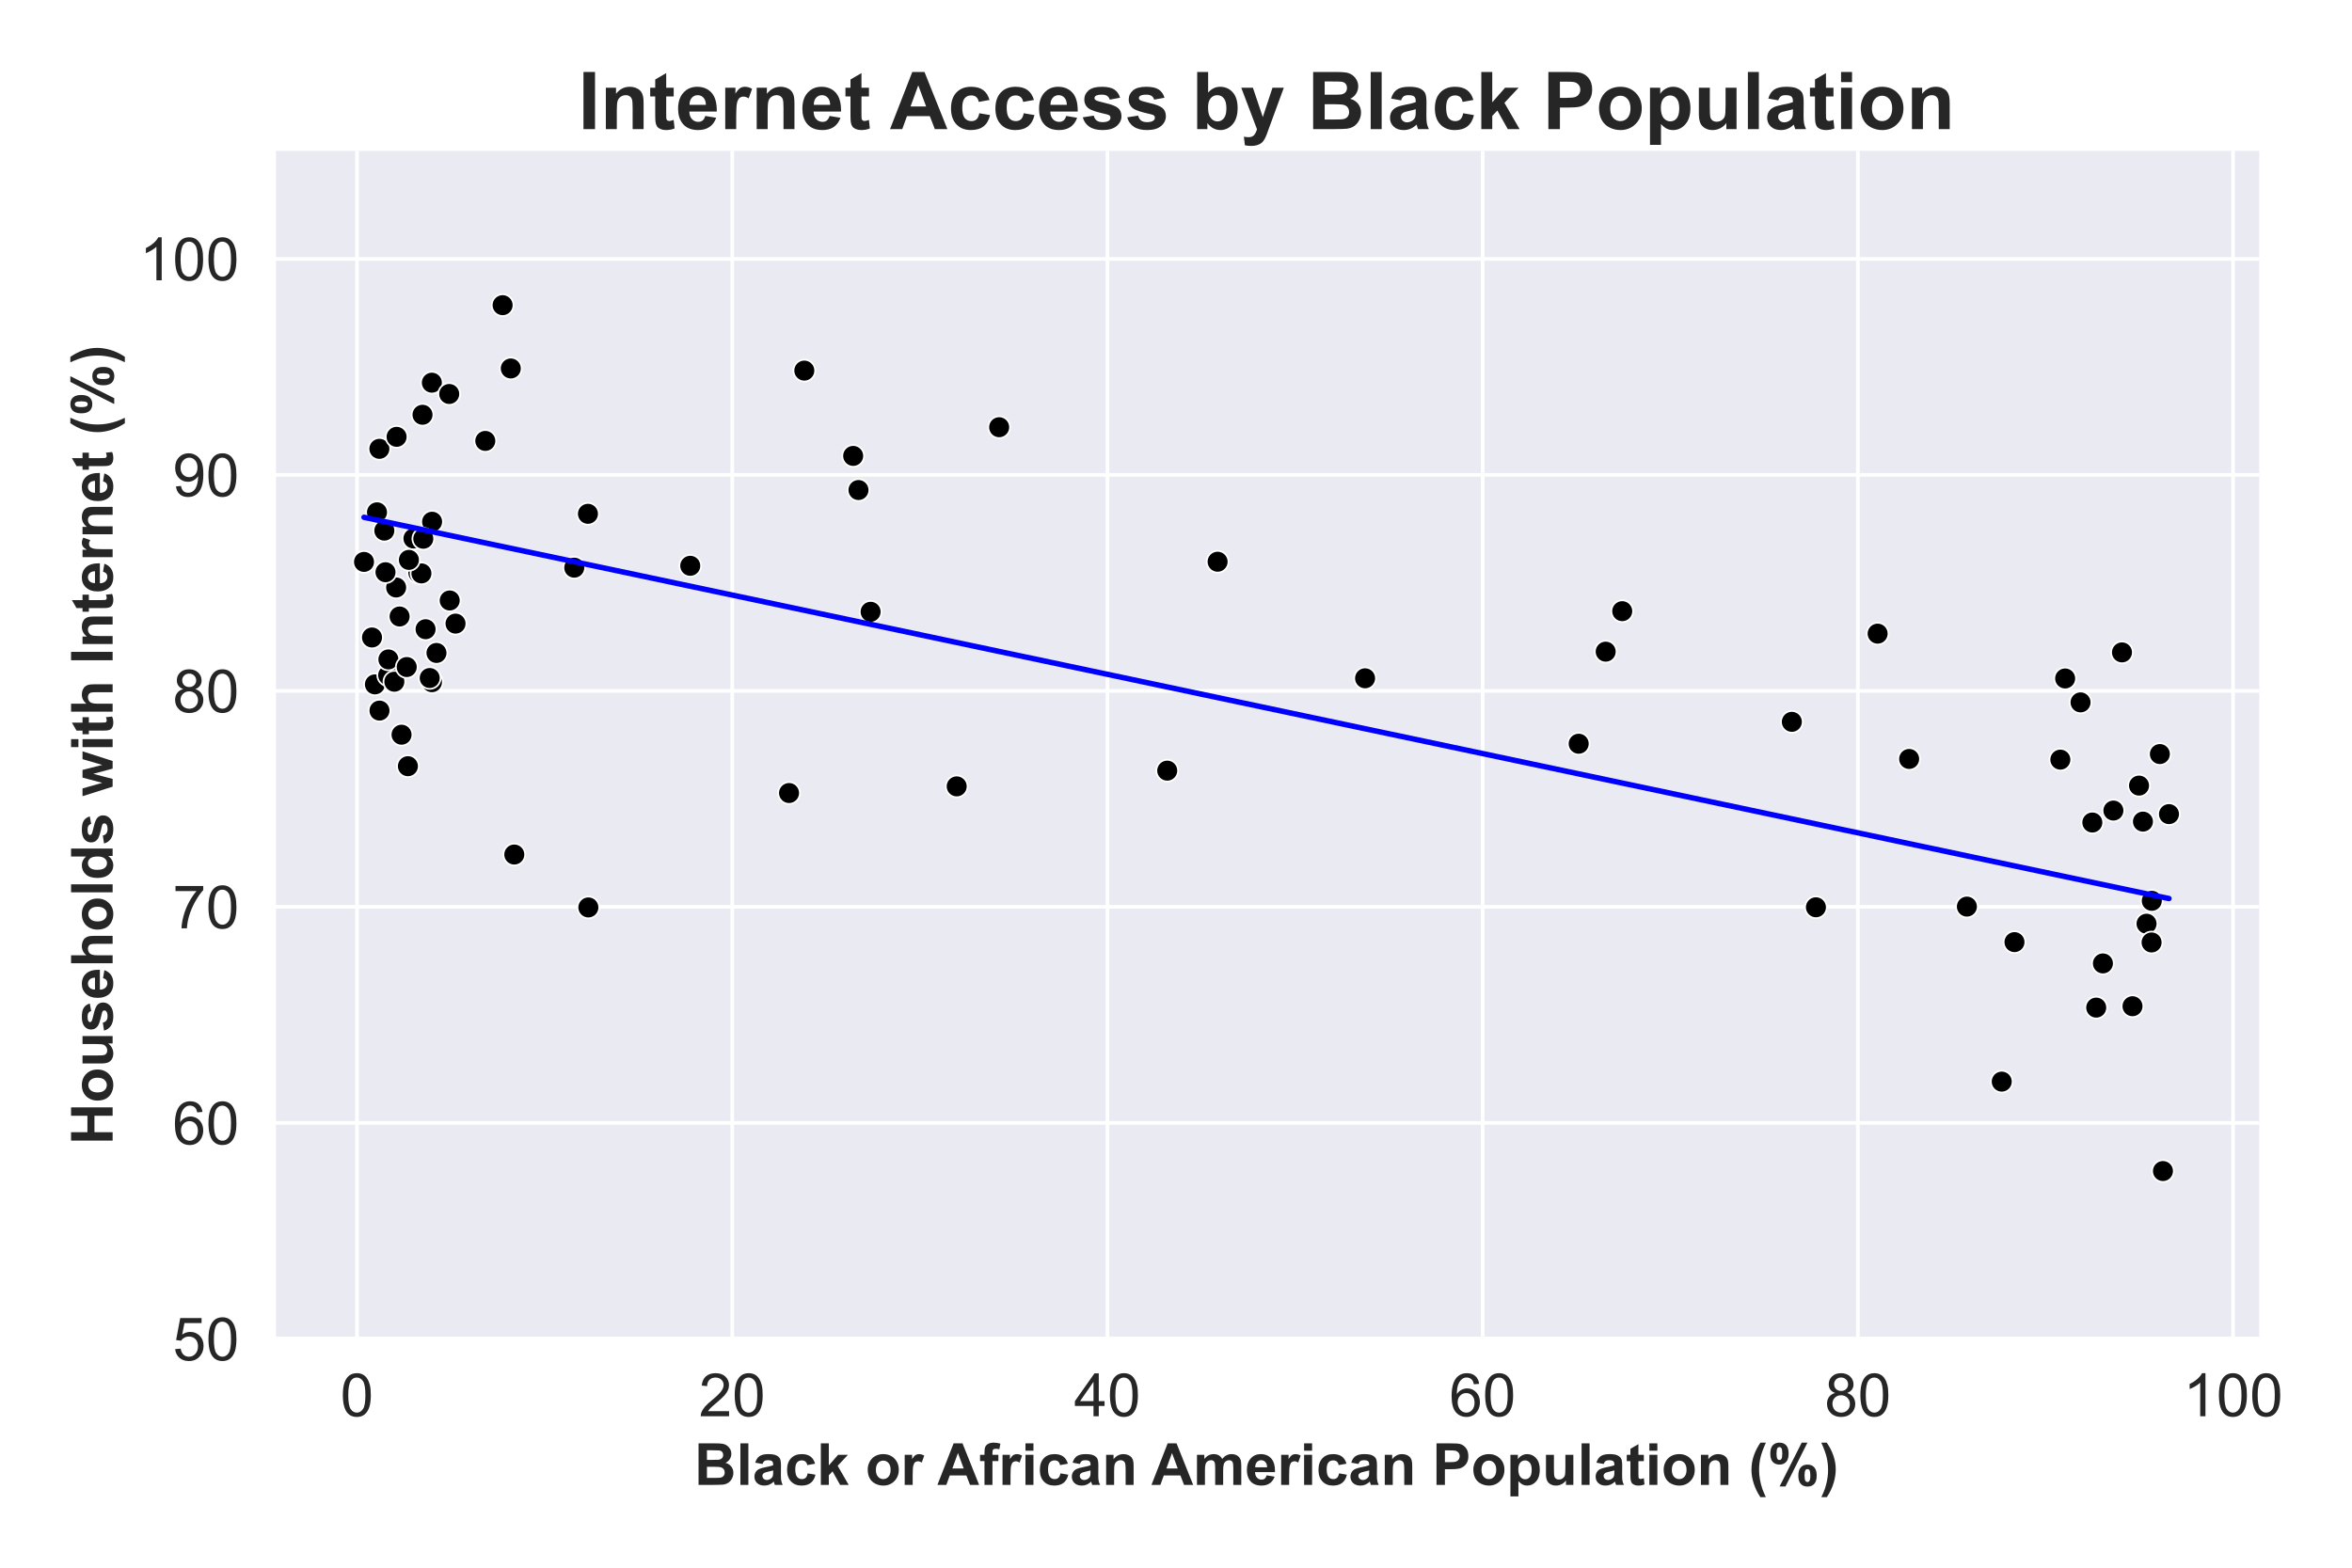 <?xml version="1.0" encoding="utf-8" standalone="no"?>
<!DOCTYPE svg PUBLIC "-//W3C//DTD SVG 1.1//EN"
  "http://www.w3.org/Graphics/SVG/1.1/DTD/svg11.dtd">
<!-- Created with matplotlib (https://matplotlib.org/) -->
<svg height="432pt" version="1.1" viewBox="0 0 648 432" width="648pt" xmlns="http://www.w3.org/2000/svg" xmlns:xlink="http://www.w3.org/1999/xlink">
 <defs>
  <style type="text/css">*{stroke-linecap:butt;stroke-linejoin:round;}</style>
 </defs>
 <g id="figure_1">
  <g id="patch_1">
   <path d="M 0 432 
L 648 432 
L 648 0 
L 0 0 
z
" style="fill:#ffffff;"/>
  </g>
  <g id="axes_1">
   <g id="patch_2">
    <path d="M 75.424 368.951 
L 622.439 368.951 
L 622.439 41.581 
L 75.424 41.581 
z
" style="fill:#eaeaf2;"/>
   </g>
   <g id="matplotlib.axis_1">
    <g id="xtick_1">
     <g id="line2d_1">
      <path clip-path="url(#p6d1b2bd8a5)" d="M 98.361 368.951 
L 98.361 41.581 
" style="fill:none;stroke:#ffffff;stroke-linecap:round;"/>
     </g>
     <g id="text_1">
      <!-- 0 -->
      <g style="fill:#262626;" transform="translate(93.774 390.261)scale(0.165 -0.165)">
       <defs>
        <path d="M 4.156 35.297 
Q 4.156 48 6.766 55.734 
Q 9.375 63.484 14.516 67.672 
Q 19.672 71.875 27.484 71.875 
Q 33.25 71.875 37.594 69.547 
Q 41.938 67.234 44.766 62.859 
Q 47.609 58.5 49.219 52.219 
Q 50.828 45.953 50.828 35.297 
Q 50.828 22.703 48.234 14.969 
Q 45.656 7.234 40.5 3 
Q 35.359 -1.219 27.484 -1.219 
Q 17.141 -1.219 11.234 6.203 
Q 4.156 15.141 4.156 35.297 
z
M 13.188 35.297 
Q 13.188 17.672 17.312 11.828 
Q 21.438 6 27.484 6 
Q 33.547 6 37.672 11.859 
Q 41.797 17.719 41.797 35.297 
Q 41.797 52.984 37.672 58.781 
Q 33.547 64.594 27.391 64.594 
Q 21.344 64.594 17.719 59.469 
Q 13.188 52.938 13.188 35.297 
z
" id="ArialMT-48"/>
       </defs>
       <use xlink:href="#ArialMT-48"/>
      </g>
     </g>
    </g>
    <g id="xtick_2">
     <g id="line2d_2">
      <path clip-path="url(#p6d1b2bd8a5)" d="M 201.738 368.951 
L 201.738 41.581 
" style="fill:none;stroke:#ffffff;stroke-linecap:round;"/>
     </g>
     <g id="text_2">
      <!-- 20 -->
      <g style="fill:#262626;" transform="translate(192.562 390.261)scale(0.165 -0.165)">
       <defs>
        <path d="M 50.344 8.453 
L 50.344 0 
L 3.031 0 
Q 2.938 3.172 4.047 6.109 
Q 5.859 10.938 9.828 15.625 
Q 13.812 20.312 21.344 26.469 
Q 33.016 36.031 37.109 41.625 
Q 41.219 47.219 41.219 52.203 
Q 41.219 57.422 37.469 61 
Q 33.734 64.594 27.734 64.594 
Q 21.391 64.594 17.578 60.781 
Q 13.766 56.984 13.719 50.25 
L 4.688 51.172 
Q 5.609 61.281 11.656 66.578 
Q 17.719 71.875 27.938 71.875 
Q 38.234 71.875 44.234 66.156 
Q 50.25 60.453 50.25 52 
Q 50.25 47.703 48.484 43.547 
Q 46.734 39.406 42.656 34.812 
Q 38.578 30.219 29.109 22.219 
Q 21.188 15.578 18.938 13.203 
Q 16.703 10.844 15.234 8.453 
z
" id="ArialMT-50"/>
       </defs>
       <use xlink:href="#ArialMT-50"/>
       <use x="55.615" xlink:href="#ArialMT-48"/>
      </g>
     </g>
    </g>
    <g id="xtick_3">
     <g id="line2d_3">
      <path clip-path="url(#p6d1b2bd8a5)" d="M 305.114 368.951 
L 305.114 41.581 
" style="fill:none;stroke:#ffffff;stroke-linecap:round;"/>
     </g>
     <g id="text_3">
      <!-- 40 -->
      <g style="fill:#262626;" transform="translate(295.938 390.261)scale(0.165 -0.165)">
       <defs>
        <path d="M 32.328 0 
L 32.328 17.141 
L 1.266 17.141 
L 1.266 25.203 
L 33.938 71.578 
L 41.109 71.578 
L 41.109 25.203 
L 50.781 25.203 
L 50.781 17.141 
L 41.109 17.141 
L 41.109 0 
z
M 32.328 25.203 
L 32.328 57.469 
L 9.906 25.203 
z
" id="ArialMT-52"/>
       </defs>
       <use xlink:href="#ArialMT-52"/>
       <use x="55.615" xlink:href="#ArialMT-48"/>
      </g>
     </g>
    </g>
    <g id="xtick_4">
     <g id="line2d_4">
      <path clip-path="url(#p6d1b2bd8a5)" d="M 408.49 368.951 
L 408.49 41.581 
" style="fill:none;stroke:#ffffff;stroke-linecap:round;"/>
     </g>
     <g id="text_4">
      <!-- 60 -->
      <g style="fill:#262626;" transform="translate(399.314 390.261)scale(0.165 -0.165)">
       <defs>
        <path d="M 49.75 54.047 
L 41.016 53.375 
Q 39.844 58.547 37.703 60.891 
Q 34.125 64.656 28.906 64.656 
Q 24.703 64.656 21.531 62.312 
Q 17.391 59.281 14.984 53.469 
Q 12.594 47.656 12.5 36.922 
Q 15.672 41.75 20.266 44.094 
Q 24.859 46.438 29.891 46.438 
Q 38.672 46.438 44.844 39.969 
Q 51.031 33.5 51.031 23.25 
Q 51.031 16.5 48.125 10.719 
Q 45.219 4.938 40.141 1.859 
Q 35.062 -1.219 28.609 -1.219 
Q 17.625 -1.219 10.688 6.859 
Q 3.766 14.938 3.766 33.5 
Q 3.766 54.25 11.422 63.672 
Q 18.109 71.875 29.438 71.875 
Q 37.891 71.875 43.281 67.141 
Q 48.688 62.406 49.75 54.047 
z
M 13.875 23.188 
Q 13.875 18.656 15.797 14.5 
Q 17.719 10.359 21.188 8.172 
Q 24.656 6 28.469 6 
Q 34.031 6 38.031 10.484 
Q 42.047 14.984 42.047 22.703 
Q 42.047 30.125 38.078 34.391 
Q 34.125 38.672 28.125 38.672 
Q 22.172 38.672 18.016 34.391 
Q 13.875 30.125 13.875 23.188 
z
" id="ArialMT-54"/>
       </defs>
       <use xlink:href="#ArialMT-54"/>
       <use x="55.615" xlink:href="#ArialMT-48"/>
      </g>
     </g>
    </g>
    <g id="xtick_5">
     <g id="line2d_5">
      <path clip-path="url(#p6d1b2bd8a5)" d="M 511.866 368.951 
L 511.866 41.581 
" style="fill:none;stroke:#ffffff;stroke-linecap:round;"/>
     </g>
     <g id="text_5">
      <!-- 80 -->
      <g style="fill:#262626;" transform="translate(502.691 390.261)scale(0.165 -0.165)">
       <defs>
        <path d="M 17.672 38.812 
Q 12.203 40.828 9.562 44.531 
Q 6.938 48.25 6.938 53.422 
Q 6.938 61.234 12.547 66.547 
Q 18.172 71.875 27.484 71.875 
Q 36.859 71.875 42.578 66.422 
Q 48.297 60.984 48.297 53.172 
Q 48.297 48.188 45.672 44.5 
Q 43.062 40.828 37.75 38.812 
Q 44.344 36.672 47.781 31.875 
Q 51.219 27.094 51.219 20.453 
Q 51.219 11.281 44.719 5.031 
Q 38.234 -1.219 27.641 -1.219 
Q 17.047 -1.219 10.547 5.047 
Q 4.047 11.328 4.047 20.703 
Q 4.047 27.688 7.594 32.391 
Q 11.141 37.109 17.672 38.812 
z
M 15.922 53.719 
Q 15.922 48.641 19.188 45.406 
Q 22.469 42.188 27.688 42.188 
Q 32.766 42.188 36.016 45.375 
Q 39.266 48.578 39.266 53.219 
Q 39.266 58.062 35.906 61.359 
Q 32.562 64.656 27.594 64.656 
Q 22.562 64.656 19.234 61.422 
Q 15.922 58.203 15.922 53.719 
z
M 13.094 20.656 
Q 13.094 16.891 14.875 13.375 
Q 16.656 9.859 20.172 7.922 
Q 23.688 6 27.734 6 
Q 34.031 6 38.125 10.047 
Q 42.234 14.109 42.234 20.359 
Q 42.234 26.703 38.016 30.859 
Q 33.797 35.016 27.438 35.016 
Q 21.234 35.016 17.156 30.906 
Q 13.094 26.812 13.094 20.656 
z
" id="ArialMT-56"/>
       </defs>
       <use xlink:href="#ArialMT-56"/>
       <use x="55.615" xlink:href="#ArialMT-48"/>
      </g>
     </g>
    </g>
    <g id="xtick_6">
     <g id="line2d_6">
      <path clip-path="url(#p6d1b2bd8a5)" d="M 615.242 368.951 
L 615.242 41.581 
" style="fill:none;stroke:#ffffff;stroke-linecap:round;"/>
     </g>
     <g id="text_6">
      <!-- 100 -->
      <g style="fill:#262626;" transform="translate(601.479 390.261)scale(0.165 -0.165)">
       <defs>
        <path d="M 37.25 0 
L 28.469 0 
L 28.469 56 
Q 25.297 52.984 20.141 49.953 
Q 14.984 46.922 10.891 45.406 
L 10.891 53.906 
Q 18.266 57.375 23.781 62.297 
Q 29.297 67.234 31.594 71.875 
L 37.25 71.875 
z
" id="ArialMT-49"/>
       </defs>
       <use xlink:href="#ArialMT-49"/>
       <use x="55.615" xlink:href="#ArialMT-48"/>
       <use x="111.23" xlink:href="#ArialMT-48"/>
      </g>
     </g>
    </g>
    <g id="text_7">
     <!-- Black or African American Population (%) -->
     <g style="fill:#262626;" transform="translate(191.285 409.188)scale(0.16 -0.16)">
      <defs>
       <path d="M 7.328 71.578 
L 35.938 71.578 
Q 44.438 71.578 48.609 70.875 
Q 52.781 70.172 56.078 67.922 
Q 59.375 65.672 61.562 61.938 
Q 63.766 58.203 63.766 53.562 
Q 63.766 48.531 61.047 44.328 
Q 58.344 40.141 53.719 38.031 
Q 60.25 36.141 63.766 31.547 
Q 67.281 26.953 67.281 20.75 
Q 67.281 15.875 65.016 11.25 
Q 62.75 6.641 58.812 3.875 
Q 54.891 1.125 49.125 0.484 
Q 45.516 0.094 31.688 0 
L 7.328 0 
z
M 21.781 59.672 
L 21.781 43.109 
L 31.25 43.109 
Q 39.703 43.109 41.75 43.359 
Q 45.453 43.797 47.578 45.922 
Q 49.703 48.047 49.703 51.516 
Q 49.703 54.828 47.875 56.906 
Q 46.047 58.984 42.438 59.422 
Q 40.281 59.672 30.078 59.672 
z
M 21.781 31.203 
L 21.781 12.062 
L 35.156 12.062 
Q 42.969 12.062 45.062 12.5 
Q 48.297 13.094 50.312 15.359 
Q 52.344 17.625 52.344 21.438 
Q 52.344 24.656 50.781 26.906 
Q 49.219 29.156 46.266 30.172 
Q 43.312 31.203 33.453 31.203 
z
" id="Arial-BoldMT-66"/>
       <path d="M 7.172 0 
L 7.172 71.578 
L 20.906 71.578 
L 20.906 0 
z
" id="Arial-BoldMT-108"/>
       <path d="M 17.438 36.031 
L 4.984 38.281 
Q 7.078 45.797 12.203 49.406 
Q 17.328 53.031 27.438 53.031 
Q 36.625 53.031 41.109 50.859 
Q 45.609 48.688 47.438 45.344 
Q 49.266 42 49.266 33.062 
L 49.125 17.047 
Q 49.125 10.203 49.781 6.953 
Q 50.438 3.719 52.25 0 
L 38.672 0 
Q 38.141 1.375 37.359 4.047 
Q 37.016 5.281 36.859 5.672 
Q 33.344 2.25 29.344 0.531 
Q 25.344 -1.172 20.797 -1.172 
Q 12.797 -1.172 8.172 3.172 
Q 3.562 7.516 3.562 14.156 
Q 3.562 18.562 5.656 22 
Q 7.766 25.438 11.547 27.266 
Q 15.328 29.109 22.469 30.469 
Q 32.078 32.281 35.797 33.844 
L 35.797 35.203 
Q 35.797 39.156 33.844 40.844 
Q 31.891 42.531 26.469 42.531 
Q 22.797 42.531 20.75 41.094 
Q 18.703 39.656 17.438 36.031 
z
M 35.797 24.906 
Q 33.156 24.031 27.438 22.797 
Q 21.734 21.578 19.969 20.406 
Q 17.281 18.5 17.281 15.578 
Q 17.281 12.703 19.422 10.594 
Q 21.578 8.5 24.906 8.5 
Q 28.609 8.5 31.984 10.938 
Q 34.469 12.797 35.25 15.484 
Q 35.797 17.234 35.797 22.172 
z
" id="Arial-BoldMT-97"/>
       <path d="M 52.391 36.531 
L 38.875 34.078 
Q 38.188 38.141 35.766 40.188 
Q 33.344 42.234 29.5 42.234 
Q 24.359 42.234 21.312 38.688 
Q 18.266 35.156 18.266 26.859 
Q 18.266 17.625 21.359 13.812 
Q 24.469 10.016 29.688 10.016 
Q 33.594 10.016 36.078 12.234 
Q 38.578 14.453 39.594 19.875 
L 53.078 17.578 
Q 50.984 8.297 45.016 3.562 
Q 39.062 -1.172 29.047 -1.172 
Q 17.672 -1.172 10.906 6 
Q 4.156 13.188 4.156 25.875 
Q 4.156 38.719 10.938 45.875 
Q 17.719 53.031 29.297 53.031 
Q 38.766 53.031 44.359 48.953 
Q 49.953 44.875 52.391 36.531 
z
" id="Arial-BoldMT-99"/>
       <path d="M 6.688 0 
L 6.688 71.578 
L 20.406 71.578 
L 20.406 33.594 
L 36.469 51.859 
L 53.375 51.859 
L 35.641 32.906 
L 54.641 0 
L 39.844 0 
L 26.812 23.297 
L 20.406 16.609 
L 20.406 0 
z
" id="Arial-BoldMT-107"/>
       <path id="Arial-BoldMT-32"/>
       <path d="M 4 26.656 
Q 4 33.5 7.375 39.891 
Q 10.75 46.297 16.922 49.656 
Q 23.094 53.031 30.719 53.031 
Q 42.484 53.031 50 45.391 
Q 57.516 37.75 57.516 26.078 
Q 57.516 14.312 49.922 6.562 
Q 42.328 -1.172 30.812 -1.172 
Q 23.688 -1.172 17.219 2.047 
Q 10.75 5.281 7.375 11.5 
Q 4 17.719 4 26.656 
z
M 18.062 25.922 
Q 18.062 18.219 21.719 14.109 
Q 25.391 10.016 30.766 10.016 
Q 36.141 10.016 39.766 14.109 
Q 43.406 18.219 43.406 26.031 
Q 43.406 33.641 39.766 37.734 
Q 36.141 41.844 30.766 41.844 
Q 25.391 41.844 21.719 37.734 
Q 18.062 33.641 18.062 25.922 
z
" id="Arial-BoldMT-111"/>
       <path d="M 20.312 0 
L 6.594 0 
L 6.594 51.859 
L 19.344 51.859 
L 19.344 44.484 
Q 22.609 49.703 25.219 51.359 
Q 27.828 53.031 31.156 53.031 
Q 35.844 53.031 40.188 50.438 
L 35.938 38.484 
Q 32.469 40.719 29.5 40.719 
Q 26.609 40.719 24.609 39.125 
Q 22.609 37.547 21.453 33.391 
Q 20.312 29.25 20.312 16.016 
z
" id="Arial-BoldMT-114"/>
       <path d="M 71.828 0 
L 56.109 0 
L 49.859 16.266 
L 21.234 16.266 
L 15.328 0 
L 0 0 
L 27.875 71.578 
L 43.172 71.578 
z
M 45.219 28.328 
L 35.359 54.891 
L 25.688 28.328 
z
" id="Arial-BoldMT-65"/>
       <path d="M 1.172 51.859 
L 8.797 51.859 
L 8.797 55.766 
Q 8.797 62.312 10.188 65.531 
Q 11.578 68.75 15.312 70.766 
Q 19.047 72.797 24.75 72.797 
Q 30.609 72.797 36.234 71.047 
L 34.375 61.469 
Q 31.109 62.25 28.078 62.25 
Q 25.094 62.25 23.797 60.859 
Q 22.516 59.469 22.516 55.516 
L 22.516 51.859 
L 32.766 51.859 
L 32.766 41.062 
L 22.516 41.062 
L 22.516 0 
L 8.797 0 
L 8.797 41.062 
L 1.172 41.062 
z
" id="Arial-BoldMT-102"/>
       <path d="M 7.172 58.891 
L 7.172 71.578 
L 20.906 71.578 
L 20.906 58.891 
z
M 7.172 0 
L 7.172 51.859 
L 20.906 51.859 
L 20.906 0 
z
" id="Arial-BoldMT-105"/>
       <path d="M 54.344 0 
L 40.625 0 
L 40.625 26.469 
Q 40.625 34.859 39.75 37.328 
Q 38.875 39.797 36.891 41.156 
Q 34.906 42.531 32.125 42.531 
Q 28.562 42.531 25.734 40.578 
Q 22.906 38.625 21.844 35.391 
Q 20.797 32.172 20.797 23.484 
L 20.797 0 
L 7.078 0 
L 7.078 51.859 
L 19.828 51.859 
L 19.828 44.234 
Q 26.609 53.031 36.922 53.031 
Q 41.453 53.031 45.203 51.391 
Q 48.969 49.75 50.891 47.203 
Q 52.828 44.672 53.578 41.453 
Q 54.344 38.234 54.344 32.234 
z
" id="Arial-BoldMT-110"/>
       <path d="M 6.156 51.859 
L 18.797 51.859 
L 18.797 44.781 
Q 25.594 53.031 34.969 53.031 
Q 39.938 53.031 43.594 50.969 
Q 47.266 48.922 49.609 44.781 
Q 53.031 48.922 56.984 50.969 
Q 60.938 53.031 65.438 53.031 
Q 71.141 53.031 75.094 50.703 
Q 79.047 48.391 81 43.891 
Q 82.422 40.578 82.422 33.156 
L 82.422 0 
L 68.703 0 
L 68.703 29.641 
Q 68.703 37.359 67.281 39.594 
Q 65.375 42.531 61.422 42.531 
Q 58.547 42.531 56 40.766 
Q 53.469 39.016 52.344 35.625 
Q 51.219 32.234 51.219 24.906 
L 51.219 0 
L 37.5 0 
L 37.5 28.422 
Q 37.5 35.984 36.766 38.172 
Q 36.031 40.375 34.484 41.453 
Q 32.953 42.531 30.328 42.531 
Q 27.156 42.531 24.609 40.812 
Q 22.078 39.109 20.969 35.891 
Q 19.875 32.672 19.875 25.203 
L 19.875 0 
L 6.156 0 
z
" id="Arial-BoldMT-109"/>
       <path d="M 37.203 16.5 
L 50.875 14.203 
Q 48.25 6.688 42.547 2.75 
Q 36.859 -1.172 28.328 -1.172 
Q 14.797 -1.172 8.297 7.672 
Q 3.172 14.75 3.172 25.531 
Q 3.172 38.422 9.906 45.719 
Q 16.656 53.031 26.953 53.031 
Q 38.531 53.031 45.219 45.391 
Q 51.906 37.75 51.609 21.969 
L 17.234 21.969 
Q 17.391 15.875 20.562 12.469 
Q 23.734 9.078 28.469 9.078 
Q 31.688 9.078 33.875 10.828 
Q 36.078 12.594 37.203 16.5 
z
M 37.984 30.375 
Q 37.844 36.328 34.906 39.422 
Q 31.984 42.531 27.781 42.531 
Q 23.297 42.531 20.359 39.266 
Q 17.438 35.984 17.484 30.375 
z
" id="Arial-BoldMT-101"/>
       <path d="M 7.281 0 
L 7.281 71.578 
L 30.469 71.578 
Q 43.656 71.578 47.656 70.516 
Q 53.812 68.891 57.953 63.5 
Q 62.109 58.109 62.109 49.562 
Q 62.109 42.969 59.719 38.469 
Q 57.328 33.984 53.641 31.422 
Q 49.953 28.859 46.141 28.031 
Q 40.969 27 31.156 27 
L 21.734 27 
L 21.734 0 
z
M 21.734 59.469 
L 21.734 39.156 
L 29.641 39.156 
Q 38.188 39.156 41.062 40.281 
Q 43.953 41.406 45.578 43.797 
Q 47.219 46.188 47.219 49.359 
Q 47.219 53.266 44.922 55.797 
Q 42.625 58.344 39.109 58.984 
Q 36.531 59.469 28.719 59.469 
z
" id="Arial-BoldMT-80"/>
       <path d="M 6.781 51.859 
L 19.578 51.859 
L 19.578 44.234 
Q 22.078 48.141 26.312 50.578 
Q 30.562 53.031 35.75 53.031 
Q 44.781 53.031 51.078 45.953 
Q 57.375 38.875 57.375 26.219 
Q 57.375 13.234 51.016 6.031 
Q 44.672 -1.172 35.641 -1.172 
Q 31.344 -1.172 27.844 0.531 
Q 24.359 2.25 20.516 6.391 
L 20.516 -19.734 
L 6.781 -19.734 
z
M 20.359 26.812 
Q 20.359 18.062 23.828 13.891 
Q 27.297 9.719 32.281 9.719 
Q 37.062 9.719 40.234 13.547 
Q 43.406 17.391 43.406 26.125 
Q 43.406 34.281 40.125 38.234 
Q 36.859 42.188 32.031 42.188 
Q 27 42.188 23.672 38.297 
Q 20.359 34.422 20.359 26.812 
z
" id="Arial-BoldMT-112"/>
       <path d="M 41.312 0 
L 41.312 7.766 
Q 38.484 3.609 33.859 1.219 
Q 29.25 -1.172 24.125 -1.172 
Q 18.891 -1.172 14.734 1.125 
Q 10.594 3.422 8.734 7.562 
Q 6.891 11.719 6.891 19.047 
L 6.891 51.859 
L 20.609 51.859 
L 20.609 28.031 
Q 20.609 17.094 21.359 14.625 
Q 22.125 12.156 24.125 10.719 
Q 26.125 9.281 29.203 9.281 
Q 32.719 9.281 35.5 11.203 
Q 38.281 13.141 39.297 15.984 
Q 40.328 18.844 40.328 29.984 
L 40.328 51.859 
L 54.047 51.859 
L 54.047 0 
z
" id="Arial-BoldMT-117"/>
       <path d="M 30.953 51.859 
L 30.953 40.922 
L 21.578 40.922 
L 21.578 20.016 
Q 21.578 13.672 21.844 12.625 
Q 22.125 11.578 23.078 10.891 
Q 24.031 10.203 25.391 10.203 
Q 27.297 10.203 30.906 11.531 
L 32.078 0.875 
Q 27.297 -1.172 21.234 -1.172 
Q 17.531 -1.172 14.547 0.062 
Q 11.578 1.312 10.188 3.297 
Q 8.797 5.281 8.25 8.641 
Q 7.812 11.031 7.812 18.312 
L 7.812 40.922 
L 1.516 40.922 
L 1.516 51.859 
L 7.812 51.859 
L 7.812 62.156 
L 21.578 70.172 
L 21.578 51.859 
z
" id="Arial-BoldMT-116"/>
       <path d="M 29.938 -21.047 
L 20.516 -21.047 
Q 13.031 -9.766 9.125 2.391 
Q 5.219 14.547 5.219 25.922 
Q 5.219 40.047 10.062 52.641 
Q 14.266 63.578 20.703 72.797 
L 30.078 72.797 
Q 23.391 58.016 20.875 47.625 
Q 18.359 37.25 18.359 25.641 
Q 18.359 17.625 19.844 9.219 
Q 21.344 0.828 23.922 -6.734 
Q 25.641 -11.719 29.938 -21.047 
z
" id="Arial-BoldMT-40"/>
       <path d="M 4.344 53.906 
Q 4.344 63.531 8.562 68.156 
Q 12.797 72.797 20.016 72.797 
Q 27.484 72.797 31.703 68.188 
Q 35.938 63.578 35.938 53.906 
Q 35.938 44.281 31.703 39.641 
Q 27.484 35.016 20.266 35.016 
Q 12.797 35.016 8.562 39.625 
Q 4.344 44.234 4.344 53.906 
z
M 15.047 54 
Q 15.047 47.016 16.656 44.625 
Q 17.875 42.875 20.016 42.875 
Q 22.219 42.875 23.438 44.625 
Q 25 47.016 25 54 
Q 25 60.984 23.438 63.328 
Q 22.219 65.141 20.016 65.141 
Q 17.875 65.141 16.656 63.375 
Q 15.047 60.984 15.047 54 
z
M 30.469 -2.734 
L 20.312 -2.734 
L 58.453 72.797 
L 68.312 72.797 
z
M 52.641 16.062 
Q 52.641 25.688 56.859 30.328 
Q 61.078 34.969 68.406 34.969 
Q 75.781 34.969 80 30.328 
Q 84.234 25.688 84.234 16.062 
Q 84.234 6.391 80 1.75 
Q 75.781 -2.875 68.562 -2.875 
Q 61.078 -2.875 56.859 1.75 
Q 52.641 6.391 52.641 16.062 
z
M 63.328 16.109 
Q 63.328 9.125 64.938 6.781 
Q 66.156 4.984 68.312 4.984 
Q 70.516 4.984 71.688 6.734 
Q 73.297 9.125 73.297 16.109 
Q 73.297 23.094 71.734 25.484 
Q 70.516 27.25 68.312 27.25 
Q 66.109 27.25 64.938 25.484 
Q 63.328 23.094 63.328 16.109 
z
" id="Arial-BoldMT-37"/>
       <path d="M 3.375 -21.047 
Q 7.422 -12.359 9.078 -7.719 
Q 10.75 -3.078 12.156 2.969 
Q 13.578 9.031 14.25 14.469 
Q 14.938 19.922 14.938 25.641 
Q 14.938 37.25 12.453 47.625 
Q 9.969 58.016 3.266 72.797 
L 12.594 72.797 
Q 19.969 62.312 24.047 50.531 
Q 28.125 38.766 28.125 26.656 
Q 28.125 16.453 24.906 4.781 
Q 21.234 -8.297 12.844 -21.047 
z
" id="Arial-BoldMT-41"/>
      </defs>
      <use xlink:href="#Arial-BoldMT-66"/>
      <use x="72.217" xlink:href="#Arial-BoldMT-108"/>
      <use x="100" xlink:href="#Arial-BoldMT-97"/>
      <use x="155.615" xlink:href="#Arial-BoldMT-99"/>
      <use x="211.23" xlink:href="#Arial-BoldMT-107"/>
      <use x="266.846" xlink:href="#Arial-BoldMT-32"/>
      <use x="294.629" xlink:href="#Arial-BoldMT-111"/>
      <use x="355.713" xlink:href="#Arial-BoldMT-114"/>
      <use x="394.629" xlink:href="#Arial-BoldMT-32"/>
      <use x="418.662" xlink:href="#Arial-BoldMT-65"/>
      <use x="490.879" xlink:href="#Arial-BoldMT-102"/>
      <use x="524.18" xlink:href="#Arial-BoldMT-114"/>
      <use x="563.096" xlink:href="#Arial-BoldMT-105"/>
      <use x="590.879" xlink:href="#Arial-BoldMT-99"/>
      <use x="646.494" xlink:href="#Arial-BoldMT-97"/>
      <use x="702.109" xlink:href="#Arial-BoldMT-110"/>
      <use x="763.193" xlink:href="#Arial-BoldMT-32"/>
      <use x="787.227" xlink:href="#Arial-BoldMT-65"/>
      <use x="859.443" xlink:href="#Arial-BoldMT-109"/>
      <use x="948.359" xlink:href="#Arial-BoldMT-101"/>
      <use x="1003.975" xlink:href="#Arial-BoldMT-114"/>
      <use x="1042.891" xlink:href="#Arial-BoldMT-105"/>
      <use x="1070.674" xlink:href="#Arial-BoldMT-99"/>
      <use x="1126.289" xlink:href="#Arial-BoldMT-97"/>
      <use x="1181.904" xlink:href="#Arial-BoldMT-110"/>
      <use x="1242.988" xlink:href="#Arial-BoldMT-32"/>
      <use x="1270.771" xlink:href="#Arial-BoldMT-80"/>
      <use x="1337.471" xlink:href="#Arial-BoldMT-111"/>
      <use x="1398.555" xlink:href="#Arial-BoldMT-112"/>
      <use x="1459.639" xlink:href="#Arial-BoldMT-117"/>
      <use x="1520.723" xlink:href="#Arial-BoldMT-108"/>
      <use x="1548.506" xlink:href="#Arial-BoldMT-97"/>
      <use x="1604.121" xlink:href="#Arial-BoldMT-116"/>
      <use x="1637.422" xlink:href="#Arial-BoldMT-105"/>
      <use x="1665.205" xlink:href="#Arial-BoldMT-111"/>
      <use x="1726.289" xlink:href="#Arial-BoldMT-110"/>
      <use x="1787.373" xlink:href="#Arial-BoldMT-32"/>
      <use x="1815.156" xlink:href="#Arial-BoldMT-40"/>
      <use x="1848.457" xlink:href="#Arial-BoldMT-37"/>
      <use x="1937.373" xlink:href="#Arial-BoldMT-41"/>
     </g>
    </g>
   </g>
   <g id="matplotlib.axis_2">
    <g id="ytick_1">
     <g id="line2d_7">
      <path clip-path="url(#p6d1b2bd8a5)" d="M 75.424 368.951 
L 622.439 368.951 
" style="fill:none;stroke:#ffffff;stroke-linecap:round;"/>
     </g>
     <g id="text_8">
      <!-- 50 -->
      <g style="fill:#262626;" transform="translate(47.573 374.856)scale(0.165 -0.165)">
       <defs>
        <path d="M 4.156 18.75 
L 13.375 19.531 
Q 14.406 12.797 18.141 9.391 
Q 21.875 6 27.156 6 
Q 33.5 6 37.891 10.781 
Q 42.281 15.578 42.281 23.484 
Q 42.281 31 38.062 35.344 
Q 33.844 39.703 27 39.703 
Q 22.75 39.703 19.328 37.766 
Q 15.922 35.844 13.969 32.766 
L 5.719 33.844 
L 12.641 70.609 
L 48.25 70.609 
L 48.25 62.203 
L 19.672 62.203 
L 15.828 42.969 
Q 22.266 47.469 29.344 47.469 
Q 38.719 47.469 45.156 40.969 
Q 51.609 34.469 51.609 24.266 
Q 51.609 14.547 45.953 7.469 
Q 39.062 -1.219 27.156 -1.219 
Q 17.391 -1.219 11.203 4.25 
Q 5.031 9.719 4.156 18.75 
z
" id="ArialMT-53"/>
       </defs>
       <use xlink:href="#ArialMT-53"/>
       <use x="55.615" xlink:href="#ArialMT-48"/>
      </g>
     </g>
    </g>
    <g id="ytick_2">
     <g id="line2d_8">
      <path clip-path="url(#p6d1b2bd8a5)" d="M 75.424 309.429 
L 622.439 309.429 
" style="fill:none;stroke:#ffffff;stroke-linecap:round;"/>
     </g>
     <g id="text_9">
      <!-- 60 -->
      <g style="fill:#262626;" transform="translate(47.573 315.334)scale(0.165 -0.165)">
       <use xlink:href="#ArialMT-54"/>
       <use x="55.615" xlink:href="#ArialMT-48"/>
      </g>
     </g>
    </g>
    <g id="ytick_3">
     <g id="line2d_9">
      <path clip-path="url(#p6d1b2bd8a5)" d="M 75.424 249.907 
L 622.439 249.907 
" style="fill:none;stroke:#ffffff;stroke-linecap:round;"/>
     </g>
     <g id="text_10">
      <!-- 70 -->
      <g style="fill:#262626;" transform="translate(47.573 255.812)scale(0.165 -0.165)">
       <defs>
        <path d="M 4.734 62.203 
L 4.734 70.656 
L 51.078 70.656 
L 51.078 63.812 
Q 44.234 56.547 37.516 44.484 
Q 30.812 32.422 27.156 19.672 
Q 24.516 10.688 23.781 0 
L 14.75 0 
Q 14.891 8.453 18.062 20.406 
Q 21.234 32.375 27.172 43.484 
Q 33.109 54.594 39.797 62.203 
z
" id="ArialMT-55"/>
       </defs>
       <use xlink:href="#ArialMT-55"/>
       <use x="55.615" xlink:href="#ArialMT-48"/>
      </g>
     </g>
    </g>
    <g id="ytick_4">
     <g id="line2d_10">
      <path clip-path="url(#p6d1b2bd8a5)" d="M 75.424 190.385 
L 622.439 190.385 
" style="fill:none;stroke:#ffffff;stroke-linecap:round;"/>
     </g>
     <g id="text_11">
      <!-- 80 -->
      <g style="fill:#262626;" transform="translate(47.573 196.29)scale(0.165 -0.165)">
       <use xlink:href="#ArialMT-56"/>
       <use x="55.615" xlink:href="#ArialMT-48"/>
      </g>
     </g>
    </g>
    <g id="ytick_5">
     <g id="line2d_11">
      <path clip-path="url(#p6d1b2bd8a5)" d="M 75.424 130.863 
L 622.439 130.863 
" style="fill:none;stroke:#ffffff;stroke-linecap:round;"/>
     </g>
     <g id="text_12">
      <!-- 90 -->
      <g style="fill:#262626;" transform="translate(47.573 136.769)scale(0.165 -0.165)">
       <defs>
        <path d="M 5.469 16.547 
L 13.922 17.328 
Q 14.984 11.375 18.016 8.688 
Q 21.047 6 25.781 6 
Q 29.828 6 32.875 7.859 
Q 35.938 9.719 37.891 12.812 
Q 39.844 15.922 41.156 21.188 
Q 42.484 26.469 42.484 31.938 
Q 42.484 32.516 42.438 33.688 
Q 39.797 29.5 35.234 26.875 
Q 30.672 24.266 25.344 24.266 
Q 16.453 24.266 10.297 30.703 
Q 4.156 37.156 4.156 47.703 
Q 4.156 58.594 10.578 65.234 
Q 17 71.875 26.656 71.875 
Q 33.641 71.875 39.422 68.109 
Q 45.219 64.359 48.219 57.391 
Q 51.219 50.438 51.219 37.25 
Q 51.219 23.531 48.234 15.406 
Q 45.266 7.281 39.375 3.031 
Q 33.5 -1.219 25.594 -1.219 
Q 17.188 -1.219 11.859 3.438 
Q 6.547 8.109 5.469 16.547 
z
M 41.453 48.141 
Q 41.453 55.719 37.422 60.156 
Q 33.406 64.594 27.734 64.594 
Q 21.875 64.594 17.531 59.812 
Q 13.188 55.031 13.188 47.406 
Q 13.188 40.578 17.312 36.297 
Q 21.438 32.031 27.484 32.031 
Q 33.594 32.031 37.516 36.297 
Q 41.453 40.578 41.453 48.141 
z
" id="ArialMT-57"/>
       </defs>
       <use xlink:href="#ArialMT-57"/>
       <use x="55.615" xlink:href="#ArialMT-48"/>
      </g>
     </g>
    </g>
    <g id="ytick_6">
     <g id="line2d_12">
      <path clip-path="url(#p6d1b2bd8a5)" d="M 75.424 71.342 
L 622.439 71.342 
" style="fill:none;stroke:#ffffff;stroke-linecap:round;"/>
     </g>
     <g id="text_13">
      <!-- 100 -->
      <g style="fill:#262626;" transform="translate(38.398 77.247)scale(0.165 -0.165)">
       <use xlink:href="#ArialMT-49"/>
       <use x="55.615" xlink:href="#ArialMT-48"/>
       <use x="111.23" xlink:href="#ArialMT-48"/>
      </g>
     </g>
    </g>
    <g id="text_14">
     <!-- Households with Internet (%) -->
     <g style="fill:#262626;" transform="translate(31.03 315.481)rotate(-90)scale(0.16 -0.16)">
      <defs>
       <path d="M 7.328 0 
L 7.328 71.578 
L 21.781 71.578 
L 21.781 43.406 
L 50.094 43.406 
L 50.094 71.578 
L 64.547 71.578 
L 64.547 0 
L 50.094 0 
L 50.094 31.297 
L 21.781 31.297 
L 21.781 0 
z
" id="Arial-BoldMT-72"/>
       <path d="M 2.344 14.797 
L 16.109 16.891 
Q 17 12.891 19.672 10.812 
Q 22.359 8.734 27.203 8.734 
Q 32.516 8.734 35.203 10.688 
Q 37.016 12.062 37.016 14.359 
Q 37.016 15.922 36.031 16.938 
Q 35.016 17.922 31.453 18.75 
Q 14.844 22.406 10.406 25.438 
Q 4.25 29.641 4.25 37.109 
Q 4.25 43.844 9.562 48.438 
Q 14.891 53.031 26.078 53.031 
Q 36.719 53.031 41.891 49.562 
Q 47.078 46.094 49.031 39.312 
L 36.078 36.922 
Q 35.25 39.938 32.922 41.547 
Q 30.609 43.172 26.312 43.172 
Q 20.906 43.172 18.562 41.656 
Q 17 40.578 17 38.875 
Q 17 37.406 18.359 36.375 
Q 20.219 35.016 31.172 32.516 
Q 42.141 30.031 46.484 26.422 
Q 50.781 22.75 50.781 16.219 
Q 50.781 9.078 44.828 3.953 
Q 38.875 -1.172 27.203 -1.172 
Q 16.609 -1.172 10.422 3.125 
Q 4.25 7.422 2.344 14.797 
z
" id="Arial-BoldMT-115"/>
       <path d="M 20.844 71.578 
L 20.844 45.266 
Q 27.484 53.031 36.719 53.031 
Q 41.453 53.031 45.266 51.266 
Q 49.078 49.516 51 46.781 
Q 52.938 44.047 53.641 40.719 
Q 54.344 37.406 54.344 30.422 
L 54.344 0 
L 40.625 0 
L 40.625 27.391 
Q 40.625 35.547 39.844 37.734 
Q 39.062 39.938 37.078 41.234 
Q 35.109 42.531 32.125 42.531 
Q 28.719 42.531 26.031 40.859 
Q 23.344 39.203 22.094 35.859 
Q 20.844 32.516 20.844 25.984 
L 20.844 0 
L 7.125 0 
L 7.125 71.578 
z
" id="Arial-BoldMT-104"/>
       <path d="M 54.734 0 
L 42 0 
L 42 7.625 
Q 38.812 3.172 34.484 1 
Q 30.172 -1.172 25.781 -1.172 
Q 16.844 -1.172 10.469 6.031 
Q 4.109 13.234 4.109 26.125 
Q 4.109 39.312 10.297 46.172 
Q 16.5 53.031 25.984 53.031 
Q 34.672 53.031 41.016 45.797 
L 41.016 71.578 
L 54.734 71.578 
z
M 18.109 27.047 
Q 18.109 18.75 20.406 15.047 
Q 23.734 9.672 29.688 9.672 
Q 34.422 9.672 37.734 13.688 
Q 41.062 17.719 41.062 25.734 
Q 41.062 34.672 37.844 38.594 
Q 34.625 42.531 29.594 42.531 
Q 24.703 42.531 21.406 38.641 
Q 18.109 34.766 18.109 27.047 
z
" id="Arial-BoldMT-100"/>
       <path d="M 16.844 0 
L 0.438 51.859 
L 13.766 51.859 
L 23.484 17.875 
L 32.422 51.859 
L 45.656 51.859 
L 54.297 17.875 
L 64.203 51.859 
L 77.734 51.859 
L 61.078 0 
L 47.906 0 
L 38.969 33.344 
L 30.172 0 
z
" id="Arial-BoldMT-119"/>
       <path d="M 6.844 0 
L 6.844 71.578 
L 21.297 71.578 
L 21.297 0 
z
" id="Arial-BoldMT-73"/>
      </defs>
      <use xlink:href="#Arial-BoldMT-72"/>
      <use x="72.217" xlink:href="#Arial-BoldMT-111"/>
      <use x="133.301" xlink:href="#Arial-BoldMT-117"/>
      <use x="194.385" xlink:href="#Arial-BoldMT-115"/>
      <use x="250" xlink:href="#Arial-BoldMT-101"/>
      <use x="305.615" xlink:href="#Arial-BoldMT-104"/>
      <use x="366.699" xlink:href="#Arial-BoldMT-111"/>
      <use x="427.783" xlink:href="#Arial-BoldMT-108"/>
      <use x="455.566" xlink:href="#Arial-BoldMT-100"/>
      <use x="516.65" xlink:href="#Arial-BoldMT-115"/>
      <use x="572.266" xlink:href="#Arial-BoldMT-32"/>
      <use x="600.049" xlink:href="#Arial-BoldMT-119"/>
      <use x="677.832" xlink:href="#Arial-BoldMT-105"/>
      <use x="705.615" xlink:href="#Arial-BoldMT-116"/>
      <use x="738.916" xlink:href="#Arial-BoldMT-104"/>
      <use x="800" xlink:href="#Arial-BoldMT-32"/>
      <use x="827.783" xlink:href="#Arial-BoldMT-73"/>
      <use x="855.566" xlink:href="#Arial-BoldMT-110"/>
      <use x="916.65" xlink:href="#Arial-BoldMT-116"/>
      <use x="949.951" xlink:href="#Arial-BoldMT-101"/>
      <use x="1005.566" xlink:href="#Arial-BoldMT-114"/>
      <use x="1044.482" xlink:href="#Arial-BoldMT-110"/>
      <use x="1105.566" xlink:href="#Arial-BoldMT-101"/>
      <use x="1161.182" xlink:href="#Arial-BoldMT-116"/>
      <use x="1194.482" xlink:href="#Arial-BoldMT-32"/>
      <use x="1222.266" xlink:href="#Arial-BoldMT-40"/>
      <use x="1255.566" xlink:href="#Arial-BoldMT-37"/>
      <use x="1344.482" xlink:href="#Arial-BoldMT-41"/>
     </g>
    </g>
   </g>
   <g id="PathCollection_1">
    <defs>
     <path d="M 0 3 
C 0.796 3 1.559 2.684 2.121 2.121 
C 2.684 1.559 3 0.796 3 0 
C 3 -0.796 2.684 -1.559 2.121 -2.121 
C 1.559 -2.684 0.796 -3 0 -3 
C -0.796 -3 -1.559 -2.684 -2.121 -2.121 
C -2.684 -1.559 -3 -0.796 -3 0 
C -3 0.796 -2.684 1.559 -2.121 2.121 
C -1.559 2.684 -0.796 3 0 3 
z
" id="mb7620ed095" style="stroke:#ffffff;stroke-width:0.48;"/>
    </defs>
    <g clip-path="url(#p6d1b2bd8a5)">
     <use style="stroke:#ffffff;stroke-width:0.48;" x="123.901" xlink:href="#mb7620ed095" y="165.47"/>
     <use style="stroke:#ffffff;stroke-width:0.48;" x="103.294" xlink:href="#mb7620ed095" y="188.593"/>
     <use style="stroke:#ffffff;stroke-width:0.48;" x="141.696" xlink:href="#mb7620ed095" y="235.479"/>
     <use style="stroke:#ffffff;stroke-width:0.48;" x="335.462" xlink:href="#mb7620ed095" y="154.792"/>
     <use style="stroke:#ffffff;stroke-width:0.48;" x="591.396" xlink:href="#mb7620ed095" y="254.544"/>
     <use style="stroke:#ffffff;stroke-width:0.48;" x="500.309" xlink:href="#mb7620ed095" y="250.016"/>
     <use style="stroke:#ffffff;stroke-width:0.48;" x="597.575" xlink:href="#mb7620ed095" y="224.342"/>
     <use style="stroke:#ffffff;stroke-width:0.48;" x="109.142" xlink:href="#mb7620ed095" y="161.896"/>
     <use style="stroke:#ffffff;stroke-width:0.48;" x="110.632" xlink:href="#mb7620ed095" y="202.456"/>
     <use style="stroke:#ffffff;stroke-width:0.48;" x="275.278" xlink:href="#mb7620ed095" y="117.727"/>
     <use style="stroke:#ffffff;stroke-width:0.48;" x="113.91" xlink:href="#mb7620ed095" y="148.389"/>
     <use style="stroke:#ffffff;stroke-width:0.48;" x="104.554" xlink:href="#mb7620ed095" y="195.816"/>
     <use style="stroke:#ffffff;stroke-width:0.48;" x="595.917" xlink:href="#mb7620ed095" y="322.701"/>
     <use style="stroke:#ffffff;stroke-width:0.48;" x="584.629" xlink:href="#mb7620ed095" y="179.777"/>
     <use style="stroke:#ffffff;stroke-width:0.48;" x="592.843" xlink:href="#mb7620ed095" y="248.234"/>
     <use style="stroke:#ffffff;stroke-width:0.48;" x="321.583" xlink:href="#mb7620ed095" y="212.364"/>
     <use style="stroke:#ffffff;stroke-width:0.48;" x="110.096" xlink:href="#mb7620ed095" y="169.882"/>
     <use style="stroke:#ffffff;stroke-width:0.48;" x="442.384" xlink:href="#mb7620ed095" y="179.574"/>
     <use style="stroke:#ffffff;stroke-width:0.48;" x="106.951" xlink:href="#mb7620ed095" y="186.07"/>
     <use style="stroke:#ffffff;stroke-width:0.48;" x="555.012" xlink:href="#mb7620ed095" y="259.614"/>
     <use style="stroke:#ffffff;stroke-width:0.48;" x="117.252" xlink:href="#mb7620ed095" y="173.389"/>
     <use style="stroke:#ffffff;stroke-width:0.48;" x="161.984" xlink:href="#mb7620ed095" y="141.588"/>
     <use style="stroke:#ffffff;stroke-width:0.48;" x="100.289" xlink:href="#mb7620ed095" y="154.841"/>
     <use style="stroke:#ffffff;stroke-width:0.48;" x="587.528" xlink:href="#mb7620ed095" y="277.279"/>
     <use style="stroke:#ffffff;stroke-width:0.48;" x="104.521" xlink:href="#mb7620ed095" y="123.682"/>
     <use style="stroke:#ffffff;stroke-width:0.48;" x="577.53" xlink:href="#mb7620ed095" y="277.663"/>
     <use style="stroke:#ffffff;stroke-width:0.48;" x="119.007" xlink:href="#mb7620ed095" y="187.987"/>
     <use style="stroke:#ffffff;stroke-width:0.48;" x="125.506" xlink:href="#mb7620ed095" y="171.843"/>
     <use style="stroke:#ffffff;stroke-width:0.48;" x="567.647" xlink:href="#mb7620ed095" y="209.328"/>
     <use style="stroke:#ffffff;stroke-width:0.48;" x="592.783" xlink:href="#mb7620ed095" y="259.708"/>
     <use style="stroke:#ffffff;stroke-width:0.48;" x="120.256" xlink:href="#mb7620ed095" y="179.931"/>
     <use style="stroke:#ffffff;stroke-width:0.48;" x="118.393" xlink:href="#mb7620ed095" y="186.837"/>
     <use style="stroke:#ffffff;stroke-width:0.48;" x="263.581" xlink:href="#mb7620ed095" y="216.697"/>
     <use style="stroke:#ffffff;stroke-width:0.48;" x="235.058" xlink:href="#mb7620ed095" y="125.631"/>
     <use style="stroke:#ffffff;stroke-width:0.48;" x="115.259" xlink:href="#mb7620ed095" y="157.812"/>
     <use style="stroke:#ffffff;stroke-width:0.48;" x="103.868" xlink:href="#mb7620ed095" y="141.178"/>
     <use style="stroke:#ffffff;stroke-width:0.48;" x="446.941" xlink:href="#mb7620ed095" y="168.42"/>
     <use style="stroke:#ffffff;stroke-width:0.48;" x="118.983" xlink:href="#mb7620ed095" y="105.454"/>
     <use style="stroke:#ffffff;stroke-width:0.48;" x="123.765" xlink:href="#mb7620ed095" y="108.567"/>
     <use style="stroke:#ffffff;stroke-width:0.48;" x="116.408" xlink:href="#mb7620ed095" y="114.295"/>
     <use style="stroke:#ffffff;stroke-width:0.48;" x="119.05" xlink:href="#mb7620ed095" y="143.771"/>
     <use style="stroke:#ffffff;stroke-width:0.48;" x="138.476" xlink:href="#mb7620ed095" y="84.094"/>
     <use style="stroke:#ffffff;stroke-width:0.48;" x="116.108" xlink:href="#mb7620ed095" y="158.01"/>
     <use style="stroke:#ffffff;stroke-width:0.48;" x="105.888" xlink:href="#mb7620ed095" y="146.218"/>
     <use style="stroke:#ffffff;stroke-width:0.48;" x="112.382" xlink:href="#mb7620ed095" y="211.139"/>
     <use style="stroke:#ffffff;stroke-width:0.48;" x="376.094" xlink:href="#mb7620ed095" y="186.911"/>
     <use style="stroke:#ffffff;stroke-width:0.48;" x="116.623" xlink:href="#mb7620ed095" y="148.457"/>
     <use style="stroke:#ffffff;stroke-width:0.48;" x="140.729" xlink:href="#mb7620ed095" y="101.535"/>
     <use style="stroke:#ffffff;stroke-width:0.48;" x="221.598" xlink:href="#mb7620ed095" y="102.126"/>
     <use style="stroke:#ffffff;stroke-width:0.48;" x="236.521" xlink:href="#mb7620ed095" y="135.036"/>
     <use style="stroke:#ffffff;stroke-width:0.48;" x="217.39" xlink:href="#mb7620ed095" y="218.53"/>
     <use style="stroke:#ffffff;stroke-width:0.48;" x="109.268" xlink:href="#mb7620ed095" y="120.376"/>
     <use style="stroke:#ffffff;stroke-width:0.48;" x="541.899" xlink:href="#mb7620ed095" y="249.826"/>
     <use style="stroke:#ffffff;stroke-width:0.48;" x="112.654" xlink:href="#mb7620ed095" y="154.285"/>
     <use style="stroke:#ffffff;stroke-width:0.48;" x="102.494" xlink:href="#mb7620ed095" y="175.669"/>
     <use style="stroke:#ffffff;stroke-width:0.48;" x="108.65" xlink:href="#mb7620ed095" y="187.856"/>
     <use style="stroke:#ffffff;stroke-width:0.48;" x="568.968" xlink:href="#mb7620ed095" y="186.961"/>
     <use style="stroke:#ffffff;stroke-width:0.48;" x="106.21" xlink:href="#mb7620ed095" y="157.681"/>
     <use style="stroke:#ffffff;stroke-width:0.48;" x="517.307" xlink:href="#mb7620ed095" y="174.611"/>
     <use style="stroke:#ffffff;stroke-width:0.48;" x="589.325" xlink:href="#mb7620ed095" y="216.484"/>
     <use style="stroke:#ffffff;stroke-width:0.48;" x="239.864" xlink:href="#mb7620ed095" y="168.587"/>
     <use style="stroke:#ffffff;stroke-width:0.48;" x="590.403" xlink:href="#mb7620ed095" y="226.405"/>
     <use style="stroke:#ffffff;stroke-width:0.48;" x="493.671" xlink:href="#mb7620ed095" y="198.912"/>
     <use style="stroke:#ffffff;stroke-width:0.48;" x="434.944" xlink:href="#mb7620ed095" y="204.946"/>
     <use style="stroke:#ffffff;stroke-width:0.48;" x="162.1" xlink:href="#mb7620ed095" y="250.058"/>
     <use style="stroke:#ffffff;stroke-width:0.48;" x="582.264" xlink:href="#mb7620ed095" y="223.362"/>
     <use style="stroke:#ffffff;stroke-width:0.48;" x="190.171" xlink:href="#mb7620ed095" y="155.913"/>
     <use style="stroke:#ffffff;stroke-width:0.48;" x="595.063" xlink:href="#mb7620ed095" y="207.792"/>
     <use style="stroke:#ffffff;stroke-width:0.48;" x="576.461" xlink:href="#mb7620ed095" y="226.656"/>
     <use style="stroke:#ffffff;stroke-width:0.48;" x="107.009" xlink:href="#mb7620ed095" y="181.716"/>
     <use style="stroke:#ffffff;stroke-width:0.48;" x="551.5" xlink:href="#mb7620ed095" y="298.055"/>
     <use style="stroke:#ffffff;stroke-width:0.48;" x="579.377" xlink:href="#mb7620ed095" y="265.485"/>
     <use style="stroke:#ffffff;stroke-width:0.48;" x="112.059" xlink:href="#mb7620ed095" y="183.812"/>
     <use style="stroke:#ffffff;stroke-width:0.48;" x="573.213" xlink:href="#mb7620ed095" y="193.553"/>
     <use style="stroke:#ffffff;stroke-width:0.48;" x="158.214" xlink:href="#mb7620ed095" y="156.432"/>
     <use style="stroke:#ffffff;stroke-width:0.48;" x="133.704" xlink:href="#mb7620ed095" y="121.5"/>
     <use style="stroke:#ffffff;stroke-width:0.48;" x="525.989" xlink:href="#mb7620ed095" y="209.138"/>
    </g>
   </g>
   <g id="line2d_13">
    <path clip-path="url(#p6d1b2bd8a5)" d="M 123.901 147.536 
L 103.294 143.183 
L 141.696 151.296 
L 335.462 192.231 
L 591.396 246.301 
L 500.309 227.058 
L 597.575 247.606 
L 109.142 144.418 
L 110.632 144.733 
L 275.278 179.517 
L 113.91 145.425 
L 104.554 143.449 
L 595.917 247.256 
L 584.629 244.871 
L 592.843 246.606 
L 321.583 189.299 
L 110.096 144.62 
L 442.384 214.82 
L 106.951 143.955 
L 555.012 238.614 
L 117.252 146.131 
L 161.984 155.582 
L 100.289 142.548 
L 587.528 245.484 
L 104.521 143.442 
L 577.53 243.371 
L 119.007 146.502 
L 125.506 147.875 
L 567.647 241.284 
L 592.783 246.594 
L 120.256 146.766 
L 118.393 146.373 
L 263.581 177.046 
L 235.058 171.02 
L 115.259 145.711 
L 103.868 143.304 
L 446.941 215.783 
L 118.983 146.497 
L 123.765 147.507 
L 116.408 145.953 
L 119.05 146.511 
L 138.476 150.615 
L 116.108 145.89 
L 105.888 143.731 
L 112.382 145.103 
L 376.094 200.815 
L 116.623 145.999 
L 140.729 151.091 
L 221.598 168.176 
L 236.521 171.329 
L 217.39 167.287 
L 109.268 144.445 
L 541.899 235.844 
L 112.654 145.16 
L 102.494 143.014 
L 108.65 144.314 
L 568.968 241.563 
L 106.21 143.799 
L 517.307 230.649 
L 589.325 245.863 
L 239.864 172.035 
L 590.403 246.091 
L 493.671 225.655 
L 434.944 213.248 
L 162.1 155.606 
L 582.264 244.372 
L 190.171 161.537 
L 595.063 247.076 
L 576.461 243.146 
L 107.009 143.968 
L 551.5 237.872 
L 579.377 243.762 
L 112.059 145.034 
L 573.213 242.46 
L 158.214 154.785 
L 133.704 149.607 
L 525.989 232.483 
" style="fill:none;stroke:#0000ff;stroke-linecap:round;stroke-width:1.5;"/>
   </g>
   <g id="patch_3">
    <path d="M 75.424 368.951 
L 75.424 41.581 
" style="fill:none;stroke:#ffffff;stroke-linecap:square;stroke-linejoin:miter;stroke-width:1.25;"/>
   </g>
   <g id="patch_4">
    <path d="M 75.424 368.951 
L 622.439 368.951 
" style="fill:none;stroke:#ffffff;stroke-linecap:square;stroke-linejoin:miter;stroke-width:1.25;"/>
   </g>
   <g id="text_15">
    <!-- Internet Access by Black Population -->
    <g style="fill:#262626;" transform="translate(159.249 35.581)scale(0.22 -0.22)">
     <defs>
      <path d="M 6.594 0 
L 6.594 71.578 
L 20.312 71.578 
L 20.312 45.797 
Q 26.656 53.031 35.359 53.031 
Q 44.828 53.031 51.031 46.172 
Q 57.234 39.312 57.234 26.469 
Q 57.234 13.188 50.906 6 
Q 44.578 -1.172 35.547 -1.172 
Q 31.109 -1.172 26.781 1.047 
Q 22.469 3.266 19.344 7.625 
L 19.344 0 
z
M 20.219 27.047 
Q 20.219 19 22.75 15.141 
Q 26.312 9.672 32.234 9.672 
Q 36.766 9.672 39.969 13.547 
Q 43.172 17.438 43.172 25.781 
Q 43.172 34.672 39.938 38.594 
Q 36.719 42.531 31.688 42.531 
Q 26.766 42.531 23.484 38.688 
Q 20.219 34.859 20.219 27.047 
z
" id="Arial-BoldMT-98"/>
      <path d="M 0.688 51.859 
L 15.281 51.859 
L 27.688 15.047 
L 39.797 51.859 
L 54 51.859 
L 35.688 1.953 
L 32.422 -7.078 
Q 30.609 -11.625 28.969 -14.016 
Q 27.344 -16.406 25.219 -17.891 
Q 23.094 -19.391 19.984 -20.219 
Q 16.891 -21.047 12.984 -21.047 
Q 9.031 -21.047 5.219 -20.219 
L 4 -9.469 
Q 7.234 -10.109 9.812 -10.109 
Q 14.594 -10.109 16.891 -7.297 
Q 19.188 -4.5 20.406 -0.141 
z
" id="Arial-BoldMT-121"/>
     </defs>
     <use xlink:href="#Arial-BoldMT-73"/>
     <use x="27.783" xlink:href="#Arial-BoldMT-110"/>
     <use x="88.867" xlink:href="#Arial-BoldMT-116"/>
     <use x="122.168" xlink:href="#Arial-BoldMT-101"/>
     <use x="177.783" xlink:href="#Arial-BoldMT-114"/>
     <use x="216.699" xlink:href="#Arial-BoldMT-110"/>
     <use x="277.783" xlink:href="#Arial-BoldMT-101"/>
     <use x="333.398" xlink:href="#Arial-BoldMT-116"/>
     <use x="366.699" xlink:href="#Arial-BoldMT-32"/>
     <use x="390.732" xlink:href="#Arial-BoldMT-65"/>
     <use x="462.949" xlink:href="#Arial-BoldMT-99"/>
     <use x="518.564" xlink:href="#Arial-BoldMT-99"/>
     <use x="574.18" xlink:href="#Arial-BoldMT-101"/>
     <use x="629.795" xlink:href="#Arial-BoldMT-115"/>
     <use x="685.41" xlink:href="#Arial-BoldMT-115"/>
     <use x="741.025" xlink:href="#Arial-BoldMT-32"/>
     <use x="768.809" xlink:href="#Arial-BoldMT-98"/>
     <use x="829.893" xlink:href="#Arial-BoldMT-121"/>
     <use x="885.508" xlink:href="#Arial-BoldMT-32"/>
     <use x="913.291" xlink:href="#Arial-BoldMT-66"/>
     <use x="985.508" xlink:href="#Arial-BoldMT-108"/>
     <use x="1013.291" xlink:href="#Arial-BoldMT-97"/>
     <use x="1068.906" xlink:href="#Arial-BoldMT-99"/>
     <use x="1124.521" xlink:href="#Arial-BoldMT-107"/>
     <use x="1180.137" xlink:href="#Arial-BoldMT-32"/>
     <use x="1207.92" xlink:href="#Arial-BoldMT-80"/>
     <use x="1274.619" xlink:href="#Arial-BoldMT-111"/>
     <use x="1335.703" xlink:href="#Arial-BoldMT-112"/>
     <use x="1396.787" xlink:href="#Arial-BoldMT-117"/>
     <use x="1457.871" xlink:href="#Arial-BoldMT-108"/>
     <use x="1485.654" xlink:href="#Arial-BoldMT-97"/>
     <use x="1541.27" xlink:href="#Arial-BoldMT-116"/>
     <use x="1574.57" xlink:href="#Arial-BoldMT-105"/>
     <use x="1602.354" xlink:href="#Arial-BoldMT-111"/>
     <use x="1663.438" xlink:href="#Arial-BoldMT-110"/>
    </g>
   </g>
  </g>
 </g>
 <defs>
  <clipPath id="p6d1b2bd8a5">
   <rect height="327.37" width="547.015" x="75.424" y="41.581"/>
  </clipPath>
 </defs>
</svg>
